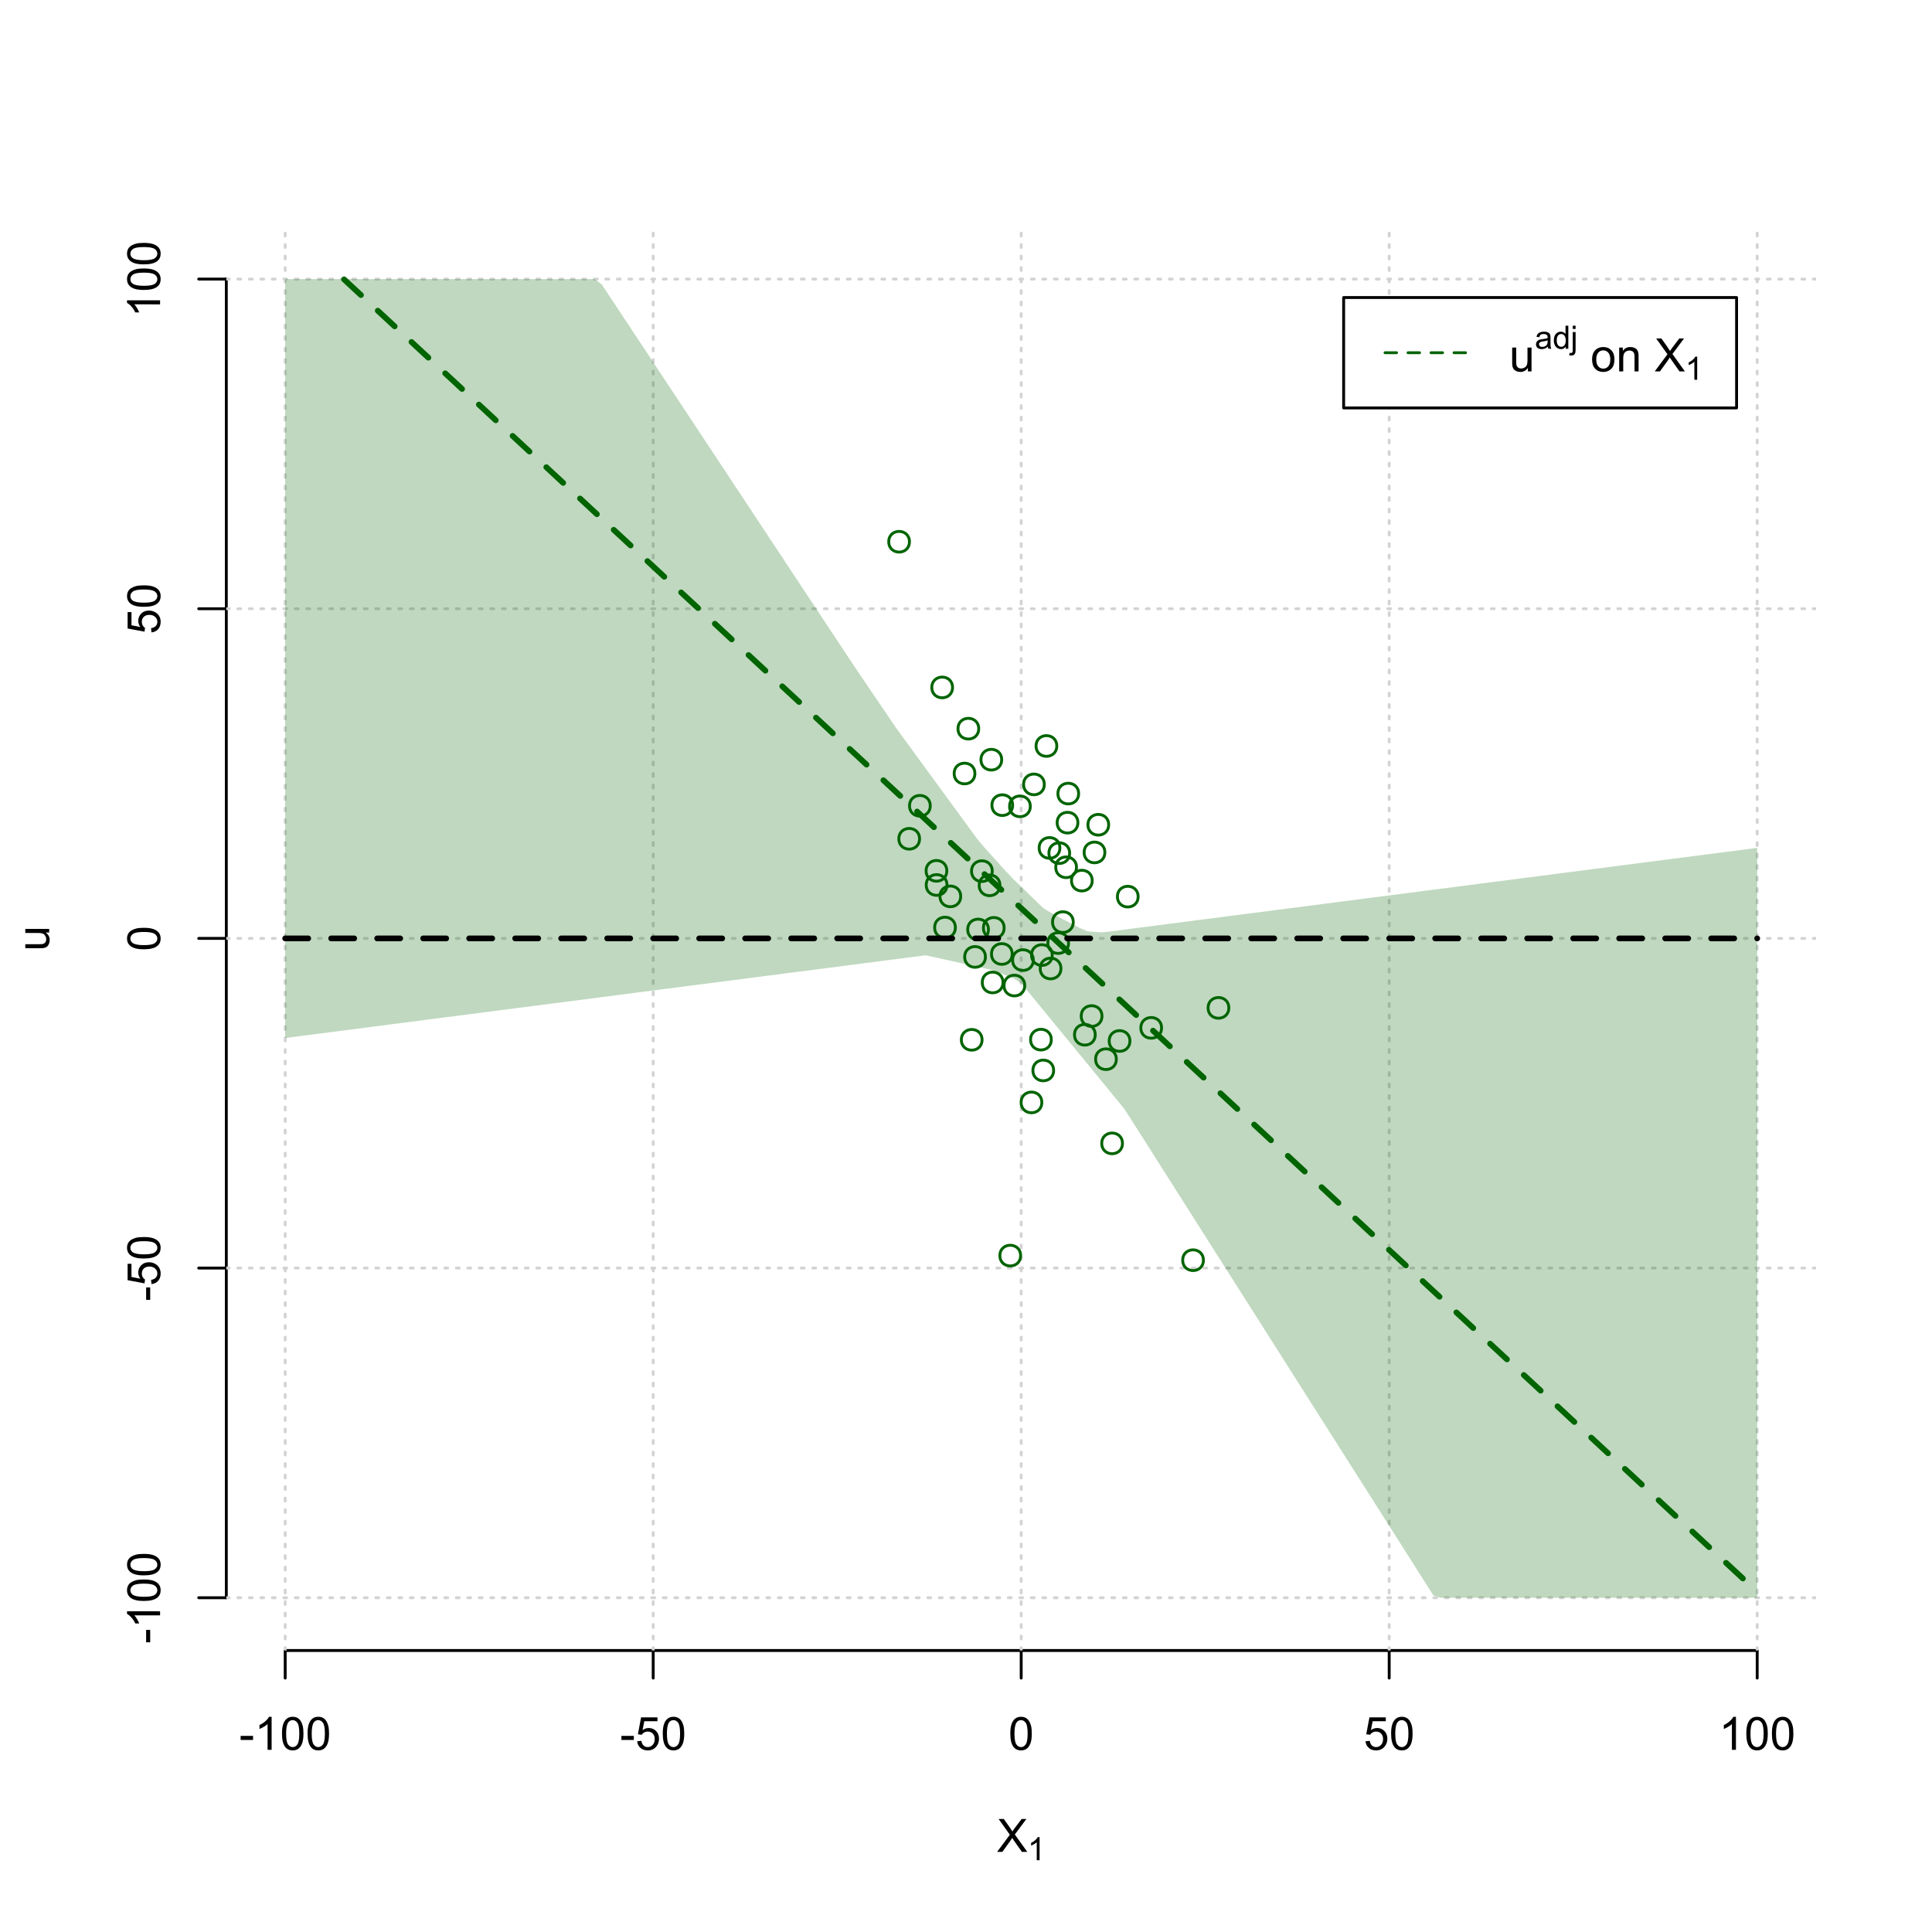 <?xml version="1.0" encoding="UTF-8"?>
<svg xmlns="http://www.w3.org/2000/svg" xmlns:xlink="http://www.w3.org/1999/xlink" width="504pt" height="504pt" viewBox="0 0 504 504" version="1.1">
<defs>
<g>
<symbol overflow="visible" id="glyph0-0">
<path style="stroke:none;" d="M 1.5 0 L 1.5 -7.5 L 7.5 -7.5 L 7.5 0 Z M 1.688 -0.188 L 7.312 -0.188 L 7.312 -7.312 L 1.688 -7.312 Z M 1.688 -0.188 "/>
</symbol>
<symbol overflow="visible" id="glyph0-1">
<path style="stroke:none;" d="M 0.055 0 L 3.375 -4.477 L 0.445 -8.59 L 1.797 -8.59 L 3.359 -6.387 C 3.68 -5.93 3.91 -5.578 4.047 -5.332 C 4.238 -5.645 4.465 -5.969 4.727 -6.312 L 6.457 -8.59 L 7.695 -8.59 L 4.676 -4.539 L 7.93 0 L 6.523 0 L 4.359 -3.062 C 4.238 -3.238 4.113 -3.43 3.984 -3.641 C 3.789 -3.324 3.652 -3.109 3.574 -2.992 L 1.418 0 Z M 0.055 0 "/>
</symbol>
<symbol overflow="visible" id="glyph0-2">
<path style="stroke:none;" d="M 0.383 -2.578 L 0.383 -3.641 L 3.621 -3.641 L 3.621 -2.578 Z M 0.383 -2.578 "/>
</symbol>
<symbol overflow="visible" id="glyph0-3">
<path style="stroke:none;" d="M 4.469 0 L 3.414 0 L 3.414 -6.719 C 3.16 -6.477 2.828 -6.234 2.414 -5.996 C 2 -5.75 1.629 -5.57 1.305 -5.449 L 1.305 -6.469 C 1.895 -6.742 2.41 -7.078 2.852 -7.477 C 3.293 -7.871 3.605 -8.254 3.789 -8.625 L 4.469 -8.625 Z M 4.469 0 "/>
</symbol>
<symbol overflow="visible" id="glyph0-4">
<path style="stroke:none;" d="M 0.5 -4.234 C 0.496 -5.246 0.602 -6.062 0.812 -6.688 C 1.02 -7.305 1.328 -7.785 1.742 -8.121 C 2.148 -8.457 2.668 -8.625 3.297 -8.625 C 3.758 -8.625 4.164 -8.531 4.512 -8.348 C 4.855 -8.16 5.141 -7.891 5.371 -7.543 C 5.594 -7.191 5.773 -6.766 5.906 -6.266 C 6.035 -5.762 6.098 -5.086 6.102 -4.234 C 6.098 -3.227 5.996 -2.414 5.789 -1.797 C 5.578 -1.176 5.266 -0.695 4.859 -0.359 C 4.445 -0.02 3.926 0.145 3.297 0.148 C 2.465 0.145 1.816 -0.148 1.348 -0.742 C 0.781 -1.457 0.496 -2.621 0.5 -4.234 Z M 1.582 -4.234 C 1.582 -2.824 1.746 -1.887 2.074 -1.418 C 2.402 -0.949 2.809 -0.715 3.297 -0.719 C 3.777 -0.715 4.184 -0.949 4.52 -1.422 C 4.848 -1.887 5.016 -2.824 5.016 -4.234 C 5.016 -5.648 4.848 -6.59 4.52 -7.055 C 4.184 -7.516 3.773 -7.746 3.289 -7.75 C 2.801 -7.746 2.414 -7.543 2.125 -7.137 C 1.762 -6.613 1.582 -5.645 1.582 -4.234 Z M 1.582 -4.234 "/>
</symbol>
<symbol overflow="visible" id="glyph0-5">
<path style="stroke:none;" d="M 0.5 -2.25 L 1.605 -2.344 C 1.684 -1.805 1.871 -1.398 2.176 -1.125 C 2.473 -0.852 2.836 -0.715 3.258 -0.719 C 3.766 -0.715 4.195 -0.906 4.547 -1.293 C 4.898 -1.672 5.074 -2.18 5.074 -2.82 C 5.074 -3.414 4.902 -3.891 4.566 -4.242 C 4.227 -4.59 3.785 -4.762 3.242 -4.766 C 2.898 -4.762 2.594 -4.684 2.32 -4.531 C 2.047 -4.375 1.832 -4.176 1.676 -3.93 L 0.688 -4.062 L 1.516 -8.473 L 5.789 -8.473 L 5.789 -7.465 L 2.359 -7.465 L 1.898 -5.156 C 2.414 -5.516 2.953 -5.695 3.523 -5.695 C 4.27 -5.695 4.902 -5.434 5.422 -4.914 C 5.934 -4.395 6.191 -3.727 6.195 -2.914 C 6.191 -2.133 5.965 -1.461 5.516 -0.898 C 4.961 -0.199 4.211 0.145 3.258 0.148 C 2.477 0.145 1.836 -0.07 1.344 -0.508 C 0.844 -0.941 0.562 -1.523 0.5 -2.25 Z M 0.5 -2.25 "/>
</symbol>
<symbol overflow="visible" id="glyph0-6">
<path style="stroke:none;" d="M 4.867 0 L 4.867 -0.914 C 4.379 -0.211 3.723 0.141 2.895 0.141 C 2.527 0.141 2.184 0.07 1.867 -0.07 C 1.547 -0.211 1.309 -0.387 1.156 -0.602 C 1 -0.812 0.895 -1.074 0.832 -1.383 C 0.785 -1.59 0.762 -1.918 0.766 -2.367 L 0.766 -6.223 L 1.82 -6.223 L 1.82 -2.773 C 1.816 -2.219 1.84 -1.848 1.887 -1.656 C 1.949 -1.379 2.09 -1.16 2.309 -1.004 C 2.523 -0.84 2.789 -0.762 3.105 -0.766 C 3.418 -0.762 3.715 -0.844 3.996 -1.008 C 4.273 -1.172 4.469 -1.391 4.586 -1.672 C 4.699 -1.949 4.758 -2.355 4.758 -2.891 L 4.758 -6.223 L 5.812 -6.223 L 5.812 0 Z M 4.867 0 "/>
</symbol>
<symbol overflow="visible" id="glyph0-7">
<path style="stroke:none;" d=""/>
</symbol>
<symbol overflow="visible" id="glyph0-8">
<path style="stroke:none;" d="M 0.398 -3.109 C 0.398 -4.262 0.719 -5.117 1.359 -5.672 C 1.895 -6.133 2.547 -6.363 3.316 -6.363 C 4.172 -6.363 4.871 -6.082 5.414 -5.52 C 5.953 -4.957 6.223 -4.184 6.227 -3.199 C 6.223 -2.398 6.102 -1.766 5.867 -1.309 C 5.625 -0.848 5.277 -0.492 4.82 -0.238 C 4.359 0.016 3.859 0.141 3.316 0.141 C 2.441 0.141 1.734 -0.137 1.203 -0.695 C 0.664 -1.254 0.398 -2.059 0.398 -3.109 Z M 1.484 -3.109 C 1.48 -2.309 1.656 -1.711 2.004 -1.32 C 2.348 -0.922 2.785 -0.727 3.316 -0.727 C 3.84 -0.727 4.273 -0.926 4.621 -1.324 C 4.969 -1.723 5.145 -2.328 5.145 -3.148 C 5.145 -3.914 4.969 -4.496 4.617 -4.895 C 4.266 -5.289 3.832 -5.488 3.316 -5.492 C 2.785 -5.488 2.348 -5.293 2.004 -4.898 C 1.656 -4.5 1.48 -3.902 1.484 -3.109 Z M 1.484 -3.109 "/>
</symbol>
<symbol overflow="visible" id="glyph0-9">
<path style="stroke:none;" d="M 0.789 0 L 0.789 -6.223 L 1.742 -6.223 L 1.742 -5.336 C 2.195 -6.02 2.855 -6.363 3.719 -6.363 C 4.09 -6.363 4.434 -6.293 4.754 -6.16 C 5.066 -6.023 5.305 -5.848 5.461 -5.633 C 5.617 -5.41 5.727 -5.152 5.789 -4.852 C 5.828 -4.656 5.848 -4.312 5.848 -3.828 L 5.848 0 L 4.793 0 L 4.793 -3.785 C 4.793 -4.215 4.75 -4.535 4.668 -4.75 C 4.586 -4.961 4.441 -5.129 4.234 -5.258 C 4.023 -5.383 3.777 -5.449 3.5 -5.449 C 3.047 -5.449 2.66 -5.305 2.332 -5.02 C 2.004 -4.734 1.84 -4.195 1.844 -3.398 L 1.844 0 Z M 0.789 0 "/>
</symbol>
<symbol overflow="visible" id="glyph1-0">
<path style="stroke:none;" d="M 1.051 0 L 1.051 -5.25 L 5.25 -5.25 L 5.25 0 Z M 1.18 -0.133 L 5.117 -0.133 L 5.117 -5.117 L 1.18 -5.117 Z M 1.18 -0.133 "/>
</symbol>
<symbol overflow="visible" id="glyph1-1">
<path style="stroke:none;" d="M 3.129 0 L 2.391 0 L 2.391 -4.703 C 2.211 -4.531 1.977 -4.363 1.691 -4.195 C 1.398 -4.023 1.141 -3.895 0.914 -3.812 L 0.914 -4.527 C 1.328 -4.719 1.688 -4.953 1.996 -5.234 C 2.305 -5.508 2.523 -5.777 2.652 -6.039 L 3.129 -6.039 Z M 3.129 0 "/>
</symbol>
<symbol overflow="visible" id="glyph1-2">
<path style="stroke:none;" d="M 3.395 -0.539 C 3.117 -0.305 2.855 -0.137 2.605 -0.043 C 2.352 0.051 2.082 0.094 1.793 0.098 C 1.312 0.094 0.941 -0.02 0.688 -0.25 C 0.43 -0.48 0.305 -0.781 0.305 -1.148 C 0.305 -1.359 0.352 -1.551 0.449 -1.73 C 0.543 -1.902 0.668 -2.047 0.828 -2.156 C 0.984 -2.262 1.164 -2.34 1.363 -2.398 C 1.504 -2.434 1.723 -2.473 2.02 -2.512 C 2.609 -2.578 3.047 -2.664 3.336 -2.766 C 3.336 -2.867 3.34 -2.93 3.34 -2.957 C 3.34 -3.258 3.27 -3.469 3.129 -3.594 C 2.941 -3.758 2.66 -3.844 2.289 -3.844 C 1.941 -3.844 1.684 -3.781 1.52 -3.66 C 1.348 -3.535 1.227 -3.32 1.152 -3.016 L 0.43 -3.113 C 0.492 -3.418 0.602 -3.668 0.754 -3.863 C 0.902 -4.051 1.121 -4.199 1.406 -4.301 C 1.688 -4.402 2.016 -4.453 2.395 -4.453 C 2.766 -4.453 3.066 -4.406 3.301 -4.32 C 3.527 -4.23 3.699 -4.121 3.812 -3.992 C 3.918 -3.855 3.996 -3.691 4.043 -3.492 C 4.066 -3.363 4.078 -3.133 4.082 -2.809 L 4.082 -1.824 C 4.078 -1.137 4.094 -0.703 4.129 -0.523 C 4.156 -0.336 4.219 -0.164 4.316 0 L 3.543 0 C 3.465 -0.152 3.414 -0.332 3.395 -0.539 Z M 3.336 -2.188 C 3.062 -2.074 2.66 -1.98 2.129 -1.906 C 1.82 -1.859 1.605 -1.812 1.484 -1.758 C 1.355 -1.703 1.258 -1.621 1.191 -1.52 C 1.121 -1.41 1.09 -1.293 1.09 -1.168 C 1.09 -0.969 1.164 -0.805 1.312 -0.676 C 1.461 -0.543 1.68 -0.48 1.969 -0.48 C 2.25 -0.48 2.5 -0.539 2.727 -0.664 C 2.945 -0.785 3.109 -0.957 3.215 -1.176 C 3.293 -1.34 3.332 -1.586 3.336 -1.914 Z M 3.336 -2.188 "/>
</symbol>
<symbol overflow="visible" id="glyph1-3">
<path style="stroke:none;" d="M 3.379 0 L 3.379 -0.551 C 3.102 -0.121 2.695 0.094 2.16 0.098 C 1.812 0.094 1.492 0 1.203 -0.188 C 0.906 -0.379 0.68 -0.645 0.523 -0.988 C 0.359 -1.328 0.281 -1.723 0.285 -2.172 C 0.281 -2.605 0.355 -3 0.504 -3.355 C 0.648 -3.707 0.863 -3.977 1.156 -4.168 C 1.441 -4.355 1.766 -4.453 2.129 -4.453 C 2.387 -4.453 2.621 -4.395 2.828 -4.285 C 3.031 -4.172 3.199 -4.031 3.332 -3.855 L 3.332 -6.012 L 4.066 -6.012 L 4.066 0 Z M 1.047 -2.172 C 1.043 -1.613 1.16 -1.195 1.398 -0.922 C 1.629 -0.641 1.906 -0.504 2.23 -0.508 C 2.551 -0.504 2.824 -0.637 3.051 -0.902 C 3.273 -1.168 3.387 -1.57 3.391 -2.113 C 3.387 -2.707 3.273 -3.145 3.047 -3.426 C 2.816 -3.703 2.531 -3.844 2.199 -3.844 C 1.867 -3.844 1.594 -3.707 1.375 -3.441 C 1.152 -3.168 1.043 -2.746 1.047 -2.172 Z M 1.047 -2.172 "/>
</symbol>
<symbol overflow="visible" id="glyph1-4">
<path style="stroke:none;" d="M 0.551 -5.156 L 0.551 -6.012 L 1.289 -6.012 L 1.289 -5.156 Z M -0.387 1.691 L -0.246 1.062 C -0.098 1.098 0.016 1.117 0.102 1.121 C 0.25 1.117 0.363 1.066 0.438 0.969 C 0.512 0.867 0.551 0.621 0.551 0.223 L 0.551 -4.355 L 1.289 -4.355 L 1.289 0.238 C 1.289 0.773 1.219 1.148 1.078 1.359 C 0.898 1.633 0.602 1.77 0.191 1.77 C -0.008 1.77 -0.199 1.742 -0.387 1.691 Z M -0.387 1.691 "/>
</symbol>
<symbol overflow="visible" id="glyph2-0">
<path style="stroke:none;" d="M 0 -1.5 L -7.5 -1.5 L -7.5 -7.5 L 0 -7.5 Z M -0.188 -1.688 L -0.188 -7.312 L -7.312 -7.312 L -7.312 -1.688 Z M -0.188 -1.688 "/>
</symbol>
<symbol overflow="visible" id="glyph2-1">
<path style="stroke:none;" d="M 0 -4.867 L -0.914 -4.867 C -0.211 -4.379 0.141 -3.723 0.141 -2.895 C 0.141 -2.527 0.07 -2.184 -0.07 -1.867 C -0.211 -1.547 -0.387 -1.309 -0.598 -1.156 C -0.809 -1 -1.07 -0.895 -1.383 -0.832 C -1.59 -0.789 -1.918 -0.766 -2.367 -0.77 L -6.223 -0.77 L -6.223 -1.824 L -2.773 -1.824 C -2.219 -1.82 -1.848 -1.844 -1.656 -1.887 C -1.379 -1.949 -1.16 -2.09 -1.004 -2.309 C -0.84 -2.523 -0.762 -2.789 -0.766 -3.105 C -0.762 -3.418 -0.844 -3.715 -1.008 -3.996 C -1.172 -4.273 -1.391 -4.469 -1.672 -4.586 C -1.945 -4.699 -2.352 -4.758 -2.887 -4.758 L -6.223 -4.758 L -6.223 -5.812 L 0 -5.812 Z M 0 -4.867 "/>
</symbol>
<symbol overflow="visible" id="glyph2-2">
<path style="stroke:none;" d="M -2.578 -0.383 L -3.641 -0.383 L -3.641 -3.621 L -2.578 -3.621 Z M -2.578 -0.383 "/>
</symbol>
<symbol overflow="visible" id="glyph2-3">
<path style="stroke:none;" d="M 0 -4.469 L 0 -3.414 L -6.719 -3.418 C -6.477 -3.16 -6.234 -2.828 -5.996 -2.418 C -5.75 -2.004 -5.57 -1.633 -5.449 -1.309 L -6.469 -1.309 C -6.742 -1.895 -7.078 -2.41 -7.477 -2.852 C -7.871 -3.293 -8.254 -3.605 -8.625 -3.793 L -8.625 -4.473 Z M 0 -4.469 "/>
</symbol>
<symbol overflow="visible" id="glyph2-4">
<path style="stroke:none;" d="M -4.234 -0.5 C -5.246 -0.496 -6.062 -0.602 -6.688 -0.812 C -7.305 -1.02 -7.785 -1.328 -8.121 -1.742 C -8.457 -2.152 -8.625 -2.672 -8.625 -3.301 C -8.625 -3.758 -8.531 -4.164 -8.348 -4.512 C -8.16 -4.859 -7.891 -5.145 -7.543 -5.371 C -7.191 -5.594 -6.766 -5.773 -6.266 -5.906 C -5.762 -6.035 -5.086 -6.098 -4.234 -6.102 C -3.223 -6.098 -2.41 -5.996 -1.793 -5.789 C -1.176 -5.578 -0.695 -5.266 -0.359 -4.859 C -0.02 -4.445 0.145 -3.926 0.148 -3.297 C 0.145 -2.465 -0.148 -1.816 -0.742 -1.348 C -1.457 -0.781 -2.621 -0.496 -4.234 -0.5 Z M -4.234 -1.582 C -2.824 -1.582 -1.887 -1.746 -1.418 -2.074 C -0.949 -2.402 -0.715 -2.809 -0.719 -3.297 C -0.715 -3.777 -0.949 -4.184 -1.422 -4.52 C -1.887 -4.848 -2.824 -5.016 -4.234 -5.016 C -5.648 -5.016 -6.59 -4.848 -7.055 -4.52 C -7.516 -4.188 -7.746 -3.777 -7.75 -3.289 C -7.746 -2.801 -7.543 -2.414 -7.137 -2.129 C -6.613 -1.762 -5.645 -1.582 -4.234 -1.582 Z M -4.234 -1.582 "/>
</symbol>
<symbol overflow="visible" id="glyph2-5">
<path style="stroke:none;" d="M -2.25 -0.5 L -2.344 -1.605 C -1.805 -1.684 -1.398 -1.871 -1.125 -2.176 C -0.852 -2.473 -0.715 -2.836 -0.719 -3.258 C -0.715 -3.766 -0.906 -4.195 -1.293 -4.547 C -1.672 -4.898 -2.18 -5.074 -2.816 -5.074 C -3.414 -5.074 -3.891 -4.902 -4.242 -4.566 C -4.59 -4.227 -4.762 -3.785 -4.766 -3.242 C -4.762 -2.898 -4.684 -2.594 -4.531 -2.32 C -4.375 -2.047 -4.176 -1.832 -3.93 -1.676 L -4.062 -0.688 L -8.473 -1.52 L -8.473 -5.789 L -7.465 -5.789 L -7.465 -2.363 L -5.156 -1.898 C -5.516 -2.414 -5.695 -2.953 -5.695 -3.523 C -5.695 -4.27 -5.434 -4.902 -4.914 -5.422 C -4.395 -5.934 -3.727 -6.191 -2.91 -6.195 C -2.133 -6.191 -1.461 -5.965 -0.895 -5.516 C -0.199 -4.961 0.145 -4.211 0.148 -3.258 C 0.145 -2.477 -0.07 -1.836 -0.508 -1.344 C -0.941 -0.848 -1.523 -0.566 -2.25 -0.5 Z M -2.25 -0.5 "/>
</symbol>
</g>
<clipPath id="clip1">
  <path d="M 74 59.039 L 75 59.039 L 75 430.559 L 74 430.559 Z M 74 59.039 "/>
</clipPath>
<clipPath id="clip2">
  <path d="M 170 59.039 L 171 59.039 L 171 430.559 L 170 430.559 Z M 170 59.039 "/>
</clipPath>
<clipPath id="clip3">
  <path d="M 266 59.039 L 267 59.039 L 267 430.559 L 266 430.559 Z M 266 59.039 "/>
</clipPath>
<clipPath id="clip4">
  <path d="M 362 59.039 L 363 59.039 L 363 430.559 L 362 430.559 Z M 362 59.039 "/>
</clipPath>
<clipPath id="clip5">
  <path d="M 458 59.039 L 459 59.039 L 459 430.559 L 458 430.559 Z M 458 59.039 "/>
</clipPath>
<clipPath id="clip6">
  <path d="M 59.039 416 L 473.758 416 L 473.758 418 L 59.039 418 Z M 59.039 416 "/>
</clipPath>
<clipPath id="clip7">
  <path d="M 59.039 330 L 473.758 330 L 473.758 332 L 59.039 332 Z M 59.039 330 "/>
</clipPath>
<clipPath id="clip8">
  <path d="M 59.039 244 L 473.758 244 L 473.758 246 L 59.039 246 Z M 59.039 244 "/>
</clipPath>
<clipPath id="clip9">
  <path d="M 59.039 158 L 473.758 158 L 473.758 160 L 59.039 160 Z M 59.039 158 "/>
</clipPath>
<clipPath id="clip10">
  <path d="M 59.039 72 L 473.758 72 L 473.758 74 L 59.039 74 Z M 59.039 72 "/>
</clipPath>
</defs>
<g id="surface3756">
<rect x="0" y="0" width="504" height="504" style="fill:rgb(100%,100%,100%);fill-opacity:1;stroke:none;"/>
<g style="fill:rgb(0%,0%,0%);fill-opacity:1;">
  <use xlink:href="#glyph0-1" x="260.062" y="483.102"/>
</g>
<g style="fill:rgb(0%,0%,0%);fill-opacity:1;">
  <use xlink:href="#glyph1-1" x="268.066" y="485.281"/>
</g>
<g style="fill:rgb(0%,0%,0%);fill-opacity:1;">
  <use xlink:href="#glyph2-1" x="12.82" y="248.137"/>
</g>
<path style="fill:none;stroke-width:0.75;stroke-linecap:round;stroke-linejoin:round;stroke:rgb(0%,0%,0%);stroke-opacity:1;stroke-miterlimit:10;" d="M 74.398 430.559 L 458.398 430.559 "/>
<path style="fill:none;stroke-width:0.75;stroke-linecap:round;stroke-linejoin:round;stroke:rgb(0%,0%,0%);stroke-opacity:1;stroke-miterlimit:10;" d="M 74.398 430.559 L 74.398 437.762 "/>
<path style="fill:none;stroke-width:0.75;stroke-linecap:round;stroke-linejoin:round;stroke:rgb(0%,0%,0%);stroke-opacity:1;stroke-miterlimit:10;" d="M 170.398 430.559 L 170.398 437.762 "/>
<path style="fill:none;stroke-width:0.75;stroke-linecap:round;stroke-linejoin:round;stroke:rgb(0%,0%,0%);stroke-opacity:1;stroke-miterlimit:10;" d="M 266.398 430.559 L 266.398 437.762 "/>
<path style="fill:none;stroke-width:0.75;stroke-linecap:round;stroke-linejoin:round;stroke:rgb(0%,0%,0%);stroke-opacity:1;stroke-miterlimit:10;" d="M 362.398 430.559 L 362.398 437.762 "/>
<path style="fill:none;stroke-width:0.75;stroke-linecap:round;stroke-linejoin:round;stroke:rgb(0%,0%,0%);stroke-opacity:1;stroke-miterlimit:10;" d="M 458.398 430.559 L 458.398 437.762 "/>
<g style="fill:rgb(0%,0%,0%);fill-opacity:1;">
  <use xlink:href="#glyph0-2" x="62.391" y="456.48"/>
  <use xlink:href="#glyph0-3" x="66.387" y="456.48"/>
  <use xlink:href="#glyph0-4" x="73.061" y="456.48"/>
  <use xlink:href="#glyph0-4" x="79.734" y="456.48"/>
</g>
<g style="fill:rgb(0%,0%,0%);fill-opacity:1;">
  <use xlink:href="#glyph0-2" x="161.727" y="456.48"/>
  <use xlink:href="#glyph0-5" x="165.723" y="456.48"/>
  <use xlink:href="#glyph0-4" x="172.396" y="456.48"/>
</g>
<g style="fill:rgb(0%,0%,0%);fill-opacity:1;">
  <use xlink:href="#glyph0-4" x="263.062" y="456.48"/>
</g>
<g style="fill:rgb(0%,0%,0%);fill-opacity:1;">
  <use xlink:href="#glyph0-5" x="355.727" y="456.48"/>
  <use xlink:href="#glyph0-4" x="362.4" y="456.48"/>
</g>
<g style="fill:rgb(0%,0%,0%);fill-opacity:1;">
  <use xlink:href="#glyph0-3" x="448.387" y="456.48"/>
  <use xlink:href="#glyph0-4" x="455.061" y="456.48"/>
  <use xlink:href="#glyph0-4" x="461.734" y="456.48"/>
</g>
<path style="fill:none;stroke-width:0.75;stroke-linecap:round;stroke-linejoin:round;stroke:rgb(0%,0%,0%);stroke-opacity:1;stroke-miterlimit:10;" d="M 59.039 416.801 L 59.039 72.801 "/>
<path style="fill:none;stroke-width:0.75;stroke-linecap:round;stroke-linejoin:round;stroke:rgb(0%,0%,0%);stroke-opacity:1;stroke-miterlimit:10;" d="M 59.039 416.801 L 51.84 416.801 "/>
<path style="fill:none;stroke-width:0.75;stroke-linecap:round;stroke-linejoin:round;stroke:rgb(0%,0%,0%);stroke-opacity:1;stroke-miterlimit:10;" d="M 59.039 330.801 L 51.84 330.801 "/>
<path style="fill:none;stroke-width:0.75;stroke-linecap:round;stroke-linejoin:round;stroke:rgb(0%,0%,0%);stroke-opacity:1;stroke-miterlimit:10;" d="M 59.039 244.801 L 51.84 244.801 "/>
<path style="fill:none;stroke-width:0.75;stroke-linecap:round;stroke-linejoin:round;stroke:rgb(0%,0%,0%);stroke-opacity:1;stroke-miterlimit:10;" d="M 59.039 158.801 L 51.84 158.801 "/>
<path style="fill:none;stroke-width:0.75;stroke-linecap:round;stroke-linejoin:round;stroke:rgb(0%,0%,0%);stroke-opacity:1;stroke-miterlimit:10;" d="M 59.039 72.801 L 51.84 72.801 "/>
<g style="fill:rgb(0%,0%,0%);fill-opacity:1;">
  <use xlink:href="#glyph2-2" x="41.762" y="428.809"/>
  <use xlink:href="#glyph2-3" x="41.762" y="424.812"/>
  <use xlink:href="#glyph2-4" x="41.762" y="418.139"/>
  <use xlink:href="#glyph2-4" x="41.762" y="411.465"/>
</g>
<g style="fill:rgb(0%,0%,0%);fill-opacity:1;">
  <use xlink:href="#glyph2-2" x="41.762" y="339.473"/>
  <use xlink:href="#glyph2-5" x="41.762" y="335.477"/>
  <use xlink:href="#glyph2-4" x="41.762" y="328.803"/>
</g>
<g style="fill:rgb(0%,0%,0%);fill-opacity:1;">
  <use xlink:href="#glyph2-4" x="41.762" y="248.137"/>
</g>
<g style="fill:rgb(0%,0%,0%);fill-opacity:1;">
  <use xlink:href="#glyph2-5" x="41.762" y="165.473"/>
  <use xlink:href="#glyph2-4" x="41.762" y="158.799"/>
</g>
<g style="fill:rgb(0%,0%,0%);fill-opacity:1;">
  <use xlink:href="#glyph2-3" x="41.762" y="82.812"/>
  <use xlink:href="#glyph2-4" x="41.762" y="76.139"/>
  <use xlink:href="#glyph2-4" x="41.762" y="69.465"/>
</g>
<g clip-path="url(#clip1)" clip-rule="nonzero">
<path style="fill:none;stroke-width:0.75;stroke-linecap:round;stroke-linejoin:round;stroke:rgb(82.745%,82.745%,82.745%);stroke-opacity:1;stroke-dasharray:0.75,2.25;stroke-miterlimit:10;" d="M 74.398 430.559 L 74.398 59.039 "/>
</g>
<g clip-path="url(#clip2)" clip-rule="nonzero">
<path style="fill:none;stroke-width:0.75;stroke-linecap:round;stroke-linejoin:round;stroke:rgb(82.745%,82.745%,82.745%);stroke-opacity:1;stroke-dasharray:0.75,2.25;stroke-miterlimit:10;" d="M 170.398 430.559 L 170.398 59.039 "/>
</g>
<g clip-path="url(#clip3)" clip-rule="nonzero">
<path style="fill:none;stroke-width:0.75;stroke-linecap:round;stroke-linejoin:round;stroke:rgb(82.745%,82.745%,82.745%);stroke-opacity:1;stroke-dasharray:0.75,2.25;stroke-miterlimit:10;" d="M 266.398 430.559 L 266.398 59.039 "/>
</g>
<g clip-path="url(#clip4)" clip-rule="nonzero">
<path style="fill:none;stroke-width:0.75;stroke-linecap:round;stroke-linejoin:round;stroke:rgb(82.745%,82.745%,82.745%);stroke-opacity:1;stroke-dasharray:0.75,2.25;stroke-miterlimit:10;" d="M 362.398 430.559 L 362.398 59.039 "/>
</g>
<g clip-path="url(#clip5)" clip-rule="nonzero">
<path style="fill:none;stroke-width:0.75;stroke-linecap:round;stroke-linejoin:round;stroke:rgb(82.745%,82.745%,82.745%);stroke-opacity:1;stroke-dasharray:0.75,2.25;stroke-miterlimit:10;" d="M 458.398 430.559 L 458.398 59.039 "/>
</g>
<g clip-path="url(#clip6)" clip-rule="nonzero">
<path style="fill:none;stroke-width:0.75;stroke-linecap:round;stroke-linejoin:round;stroke:rgb(82.745%,82.745%,82.745%);stroke-opacity:1;stroke-dasharray:0.75,2.25;stroke-miterlimit:10;" d="M 59.039 416.801 L 473.762 416.801 "/>
</g>
<g clip-path="url(#clip7)" clip-rule="nonzero">
<path style="fill:none;stroke-width:0.75;stroke-linecap:round;stroke-linejoin:round;stroke:rgb(82.745%,82.745%,82.745%);stroke-opacity:1;stroke-dasharray:0.75,2.25;stroke-miterlimit:10;" d="M 59.039 330.801 L 473.762 330.801 "/>
</g>
<g clip-path="url(#clip8)" clip-rule="nonzero">
<path style="fill:none;stroke-width:0.75;stroke-linecap:round;stroke-linejoin:round;stroke:rgb(82.745%,82.745%,82.745%);stroke-opacity:1;stroke-dasharray:0.75,2.25;stroke-miterlimit:10;" d="M 59.039 244.801 L 473.762 244.801 "/>
</g>
<g clip-path="url(#clip9)" clip-rule="nonzero">
<path style="fill:none;stroke-width:0.75;stroke-linecap:round;stroke-linejoin:round;stroke:rgb(82.745%,82.745%,82.745%);stroke-opacity:1;stroke-dasharray:0.75,2.25;stroke-miterlimit:10;" d="M 59.039 158.801 L 473.762 158.801 "/>
</g>
<g clip-path="url(#clip10)" clip-rule="nonzero">
<path style="fill:none;stroke-width:0.75;stroke-linecap:round;stroke-linejoin:round;stroke:rgb(82.745%,82.745%,82.745%);stroke-opacity:1;stroke-dasharray:0.75,2.25;stroke-miterlimit:10;" d="M 59.039 72.801 L 473.762 72.801 "/>
</g>
<path style=" stroke:none;fill-rule:nonzero;fill:rgb(0%,39.216%,0%);fill-opacity:0.251;" d="M 74.398 72.801 L 155.039 72.801 L 156.961 74.176 L 158.879 77.078 L 160.801 79.984 L 162.719 82.887 L 164.641 85.789 L 166.559 88.691 L 168.48 91.594 L 170.398 94.5 L 172.32 97.402 L 174.238 100.305 L 176.16 103.207 L 178.078 106.109 L 180 109.012 L 181.922 111.918 L 183.84 114.82 L 185.762 117.723 L 187.68 120.625 L 189.602 123.527 L 191.52 126.434 L 193.441 129.336 L 195.359 132.238 L 197.281 135.141 L 199.199 138.043 L 201.121 140.949 L 203.039 143.852 L 204.961 146.754 L 206.879 149.656 L 208.801 152.559 L 210.719 155.461 L 212.641 158.367 L 214.559 161.27 L 216.48 164.172 L 218.398 167.074 L 220.32 169.977 L 222.238 172.883 L 224.16 175.742 L 226.078 178.574 L 229.922 184.23 L 231.84 187.059 L 233.762 189.887 L 235.68 192.52 L 237.602 195.148 L 239.52 197.777 L 241.441 200.406 L 243.359 203.035 L 245.281 205.664 L 247.199 208.293 L 249.121 210.918 L 251.039 213.547 L 252.961 216.176 L 254.879 218.805 L 256.801 221.078 L 258.719 223.207 L 260.641 225.336 L 262.559 227.465 L 264.48 229.469 L 266.398 231.324 L 268.32 233.184 L 270.238 235.043 L 272.16 236.902 L 274.078 238.062 L 276 239.117 L 277.922 240.117 L 279.84 241.113 L 281.762 242.113 L 283.68 242.949 L 285.602 243.094 L 287.52 243.242 L 289.441 243.012 L 291.359 242.766 L 293.281 242.516 L 295.199 242.27 L 297.121 242.02 L 299.039 241.773 L 300.961 241.523 L 302.879 241.277 L 304.801 241.027 L 306.719 240.781 L 308.641 240.531 L 310.559 240.285 L 312.48 240.035 L 314.398 239.789 L 316.32 239.539 L 318.238 239.293 L 320.16 239.043 L 322.078 238.797 L 324 238.547 L 325.922 238.301 L 327.84 238.051 L 329.762 237.805 L 331.68 237.555 L 333.602 237.309 L 335.52 237.059 L 337.441 236.812 L 339.359 236.566 L 341.281 236.316 L 343.199 236.07 L 345.121 235.82 L 347.039 235.574 L 348.961 235.324 L 350.879 235.078 L 352.801 234.828 L 354.719 234.582 L 356.641 234.332 L 358.559 234.086 L 360.48 233.836 L 362.398 233.59 L 364.32 233.34 L 366.238 233.094 L 368.16 232.844 L 370.078 232.598 L 372 232.348 L 373.922 232.102 L 375.84 231.852 L 377.762 231.605 L 379.68 231.355 L 381.602 231.109 L 383.52 230.859 L 385.441 230.613 L 387.359 230.363 L 389.281 230.117 L 391.199 229.871 L 393.121 229.621 L 395.039 229.375 L 396.961 229.125 L 398.879 228.879 L 400.801 228.629 L 402.719 228.383 L 404.641 228.133 L 406.559 227.887 L 408.48 227.637 L 410.398 227.391 L 412.32 227.141 L 414.238 226.895 L 416.16 226.645 L 418.078 226.398 L 420 226.148 L 421.922 225.902 L 423.84 225.652 L 425.762 225.406 L 427.68 225.156 L 429.602 224.91 L 431.52 224.66 L 433.441 224.414 L 435.359 224.164 L 437.281 223.918 L 439.199 223.668 L 441.121 223.422 L 443.039 223.172 L 444.961 222.926 L 446.879 222.68 L 448.801 222.43 L 450.719 222.184 L 452.641 221.934 L 454.559 221.688 L 456.48 221.438 L 458.398 221.191 L 458.398 196.391 L 458.398 416.801 L 375.84 416.801 L 373.922 416.184 L 370.078 410.137 L 368.16 407.113 L 366.238 404.09 L 364.32 401.066 L 362.398 398.043 L 360.48 395.02 L 358.559 391.996 L 356.641 388.977 L 354.719 385.953 L 352.801 382.93 L 350.879 379.906 L 348.961 376.883 L 347.039 373.859 L 345.121 370.836 L 343.199 367.812 L 341.281 364.789 L 339.359 361.766 L 337.441 358.742 L 335.52 355.719 L 333.602 352.695 L 331.68 349.672 L 329.762 346.648 L 327.84 343.625 L 325.922 340.602 L 322.078 334.555 L 320.16 331.531 L 318.238 328.508 L 316.32 325.484 L 314.398 322.461 L 312.48 319.438 L 310.559 316.414 L 308.641 313.391 L 306.719 310.367 L 304.801 307.344 L 302.879 304.32 L 300.961 301.297 L 299.039 298.273 L 297.121 295.25 L 295.199 292.227 L 293.281 289.242 L 291.359 286.902 L 289.441 284.562 L 287.52 282.223 L 285.602 279.879 L 283.68 277.539 L 281.762 275.199 L 279.84 272.859 L 277.922 270.516 L 274.078 265.836 L 272.16 263.496 L 270.238 261.152 L 268.32 258.812 L 266.398 256.516 L 264.48 255.25 L 262.559 254.496 L 260.641 253.742 L 258.719 253.02 L 256.801 252.594 L 254.879 252.168 L 252.961 251.742 L 251.039 251.316 L 249.121 250.891 L 247.199 250.465 L 245.281 250.039 L 243.359 249.613 L 241.441 249.211 L 239.52 249.461 L 237.602 249.707 L 235.68 249.957 L 233.762 250.203 L 231.84 250.453 L 229.922 250.699 L 228 250.949 L 226.078 251.195 L 224.16 251.441 L 222.238 251.691 L 220.32 251.938 L 218.398 252.188 L 216.48 252.434 L 214.559 252.684 L 212.641 252.93 L 210.719 253.18 L 208.801 253.426 L 206.879 253.676 L 204.961 253.922 L 203.039 254.172 L 201.121 254.418 L 199.199 254.668 L 197.281 254.914 L 195.359 255.164 L 193.441 255.41 L 191.52 255.66 L 189.602 255.906 L 187.68 256.156 L 185.762 256.402 L 183.84 256.652 L 181.922 256.898 L 180 257.148 L 178.078 257.395 L 176.16 257.645 L 174.238 257.891 L 172.32 258.137 L 170.398 258.387 L 168.48 258.633 L 166.559 258.883 L 164.641 259.129 L 162.719 259.379 L 160.801 259.625 L 158.879 259.875 L 156.961 260.121 L 155.039 260.371 L 153.121 260.617 L 151.199 260.867 L 149.281 261.113 L 147.359 261.363 L 145.441 261.609 L 143.52 261.859 L 141.602 262.105 L 139.68 262.355 L 137.762 262.602 L 135.84 262.852 L 133.922 263.098 L 132 263.348 L 130.078 263.594 L 128.16 263.844 L 126.238 264.09 L 124.32 264.34 L 122.398 264.586 L 120.48 264.836 L 118.559 265.082 L 116.641 265.328 L 114.719 265.578 L 112.801 265.824 L 110.879 266.074 L 108.961 266.32 L 107.039 266.57 L 105.121 266.816 L 103.199 267.066 L 101.281 267.312 L 99.359 267.562 L 97.441 267.809 L 95.52 268.059 L 93.602 268.305 L 91.68 268.555 L 89.762 268.801 L 87.84 269.051 L 85.922 269.297 L 84 269.547 L 82.078 269.793 L 80.16 270.043 L 78.238 270.289 L 76.32 270.539 L 74.398 270.785 L 74.398 295.582 Z M 74.398 72.801 "/>
<path style="fill:none;stroke-width:0.75;stroke-linecap:round;stroke-linejoin:round;stroke:rgb(0%,39.216%,0%);stroke-opacity:1;stroke-miterlimit:10;" d="M 281.184 214.609 C 281.184 218.211 275.785 218.211 275.785 214.609 C 275.785 211.012 281.184 211.012 281.184 214.609 "/>
<path style="fill:none;stroke-width:0.75;stroke-linecap:round;stroke-linejoin:round;stroke:rgb(0%,39.216%,0%);stroke-opacity:1;stroke-miterlimit:10;" d="M 261.645 256.297 C 261.645 259.895 256.246 259.895 256.246 256.297 C 256.246 252.695 261.645 252.695 261.645 256.297 "/>
<path style="fill:none;stroke-width:0.75;stroke-linecap:round;stroke-linejoin:round;stroke:rgb(0%,39.216%,0%);stroke-opacity:1;stroke-miterlimit:10;" d="M 278.75 246.016 C 278.75 249.617 273.352 249.617 273.352 246.016 C 273.352 242.418 278.75 242.418 278.75 246.016 "/>
<path style="fill:none;stroke-width:0.75;stroke-linecap:round;stroke-linejoin:round;stroke:rgb(0%,39.216%,0%);stroke-opacity:1;stroke-miterlimit:10;" d="M 287.465 265.062 C 287.465 268.66 282.062 268.66 282.062 265.062 C 282.062 261.461 287.465 261.461 287.465 265.062 "/>
<path style="fill:none;stroke-width:0.75;stroke-linecap:round;stroke-linejoin:round;stroke:rgb(0%,39.216%,0%);stroke-opacity:1;stroke-miterlimit:10;" d="M 285.711 269.93 C 285.711 273.531 280.309 273.531 280.309 269.93 C 280.309 266.332 285.711 266.332 285.711 269.93 "/>
<path style="fill:none;stroke-width:0.75;stroke-linecap:round;stroke-linejoin:round;stroke:rgb(0%,39.216%,0%);stroke-opacity:1;stroke-miterlimit:10;" d="M 269.559 250.461 C 269.559 254.059 264.16 254.059 264.16 250.461 C 264.16 246.859 269.559 246.859 269.559 250.461 "/>
<path style="fill:none;stroke-width:0.75;stroke-linecap:round;stroke-linejoin:round;stroke:rgb(0%,39.216%,0%);stroke-opacity:1;stroke-miterlimit:10;" d="M 261.305 198.18 C 261.305 201.781 255.906 201.781 255.906 198.18 C 255.906 194.582 261.305 194.582 261.305 198.18 "/>
<path style="fill:none;stroke-width:0.75;stroke-linecap:round;stroke-linejoin:round;stroke:rgb(0%,39.216%,0%);stroke-opacity:1;stroke-miterlimit:10;" d="M 242.672 210.207 C 242.672 213.809 237.27 213.809 237.27 210.207 C 237.27 206.609 242.672 206.609 242.672 210.207 "/>
<path style="fill:none;stroke-width:0.75;stroke-linecap:round;stroke-linejoin:round;stroke:rgb(0%,39.216%,0%);stroke-opacity:1;stroke-miterlimit:10;" d="M 276.766 252.652 C 276.766 256.254 271.363 256.254 271.363 252.652 C 271.363 249.051 276.766 249.051 276.766 252.652 "/>
<path style="fill:none;stroke-width:0.75;stroke-linecap:round;stroke-linejoin:round;stroke:rgb(0%,39.216%,0%);stroke-opacity:1;stroke-miterlimit:10;" d="M 274.25 271.207 C 274.25 274.809 268.848 274.809 268.848 271.207 C 268.848 267.609 274.25 267.609 274.25 271.207 "/>
<path style="fill:none;stroke-width:0.75;stroke-linecap:round;stroke-linejoin:round;stroke:rgb(0%,39.216%,0%);stroke-opacity:1;stroke-miterlimit:10;" d="M 296.902 233.902 C 296.902 237.504 291.504 237.504 291.504 233.902 C 291.504 230.305 296.902 230.305 296.902 233.902 "/>
<path style="fill:none;stroke-width:0.75;stroke-linecap:round;stroke-linejoin:round;stroke:rgb(0%,39.216%,0%);stroke-opacity:1;stroke-miterlimit:10;" d="M 247.031 230.863 C 247.031 234.461 241.629 234.461 241.629 230.863 C 241.629 227.262 247.031 227.262 247.031 230.863 "/>
<path style="fill:none;stroke-width:0.75;stroke-linecap:round;stroke-linejoin:round;stroke:rgb(0%,39.216%,0%);stroke-opacity:1;stroke-miterlimit:10;" d="M 291.215 276.312 C 291.215 279.91 285.816 279.91 285.816 276.312 C 285.816 272.711 291.215 272.711 291.215 276.312 "/>
<path style="fill:none;stroke-width:0.75;stroke-linecap:round;stroke-linejoin:round;stroke:rgb(0%,39.216%,0%);stroke-opacity:1;stroke-miterlimit:10;" d="M 284.922 229.727 C 284.922 233.324 279.523 233.324 279.523 229.727 C 279.523 226.125 284.922 226.125 284.922 229.727 "/>
<path style="fill:none;stroke-width:0.75;stroke-linecap:round;stroke-linejoin:round;stroke:rgb(0%,39.216%,0%);stroke-opacity:1;stroke-miterlimit:10;" d="M 261.949 242.055 C 261.949 245.656 256.551 245.656 256.551 242.055 C 256.551 238.453 261.949 238.453 261.949 242.055 "/>
<path style="fill:none;stroke-width:0.75;stroke-linecap:round;stroke-linejoin:round;stroke:rgb(0%,39.216%,0%);stroke-opacity:1;stroke-miterlimit:10;" d="M 237.246 141.324 C 237.246 144.926 231.848 144.926 231.848 141.324 C 231.848 137.727 237.246 137.727 237.246 141.324 "/>
<path style="fill:none;stroke-width:0.75;stroke-linecap:round;stroke-linejoin:round;stroke:rgb(0%,39.216%,0%);stroke-opacity:1;stroke-miterlimit:10;" d="M 256.188 271.254 C 256.188 274.855 250.789 274.855 250.789 271.254 C 250.789 267.656 256.188 267.656 256.188 271.254 "/>
<path style="fill:none;stroke-width:0.75;stroke-linecap:round;stroke-linejoin:round;stroke:rgb(0%,39.216%,0%);stroke-opacity:1;stroke-miterlimit:10;" d="M 254.32 201.789 C 254.32 205.387 248.918 205.387 248.918 201.789 C 248.918 198.188 254.32 198.188 254.32 201.789 "/>
<path style="fill:none;stroke-width:0.75;stroke-linecap:round;stroke-linejoin:round;stroke:rgb(0%,39.216%,0%);stroke-opacity:1;stroke-miterlimit:10;" d="M 258.848 227.254 C 258.848 230.855 253.445 230.855 253.445 227.254 C 253.445 223.656 258.848 223.656 258.848 227.254 "/>
<path style="fill:none;stroke-width:0.75;stroke-linecap:round;stroke-linejoin:round;stroke:rgb(0%,39.216%,0%);stroke-opacity:1;stroke-miterlimit:10;" d="M 280.82 226.246 C 280.82 229.844 275.418 229.844 275.418 226.246 C 275.418 222.645 280.82 222.645 280.82 226.246 "/>
<path style="fill:none;stroke-width:0.75;stroke-linecap:round;stroke-linejoin:round;stroke:rgb(0%,39.216%,0%);stroke-opacity:1;stroke-miterlimit:10;" d="M 249.227 241.969 C 249.227 245.57 243.824 245.57 243.824 241.969 C 243.824 238.367 249.227 238.367 249.227 241.969 "/>
<path style="fill:none;stroke-width:0.75;stroke-linecap:round;stroke-linejoin:round;stroke:rgb(0%,39.216%,0%);stroke-opacity:1;stroke-miterlimit:10;" d="M 264.051 248.867 C 264.051 252.465 258.652 252.465 258.652 248.867 C 258.652 245.266 264.051 245.266 264.051 248.867 "/>
<path style="fill:none;stroke-width:0.75;stroke-linecap:round;stroke-linejoin:round;stroke:rgb(0%,39.216%,0%);stroke-opacity:1;stroke-miterlimit:10;" d="M 268.773 210.352 C 268.773 213.949 263.371 213.949 263.371 210.352 C 263.371 206.75 268.773 206.75 268.773 210.352 "/>
<path style="fill:none;stroke-width:0.75;stroke-linecap:round;stroke-linejoin:round;stroke:rgb(0%,39.216%,0%);stroke-opacity:1;stroke-miterlimit:10;" d="M 260.848 230.953 C 260.848 234.555 255.445 234.555 255.445 230.953 C 255.445 227.355 260.848 227.355 260.848 230.953 "/>
<path style="fill:none;stroke-width:0.75;stroke-linecap:round;stroke-linejoin:round;stroke:rgb(0%,39.216%,0%);stroke-opacity:1;stroke-miterlimit:10;" d="M 279.977 240.551 C 279.977 244.152 274.578 244.152 274.578 240.551 C 274.578 236.953 279.977 236.953 279.977 240.551 "/>
<path style="fill:none;stroke-width:0.75;stroke-linecap:round;stroke-linejoin:round;stroke:rgb(0%,39.216%,0%);stroke-opacity:1;stroke-miterlimit:10;" d="M 289.215 215.152 C 289.215 218.754 283.812 218.754 283.812 215.152 C 283.812 211.555 289.215 211.555 289.215 215.152 "/>
<path style="fill:none;stroke-width:0.75;stroke-linecap:round;stroke-linejoin:round;stroke:rgb(0%,39.216%,0%);stroke-opacity:1;stroke-miterlimit:10;" d="M 303.016 268.137 C 303.016 271.738 297.613 271.738 297.613 268.137 C 297.613 264.539 303.016 264.539 303.016 268.137 "/>
<path style="fill:none;stroke-width:0.75;stroke-linecap:round;stroke-linejoin:round;stroke:rgb(0%,39.216%,0%);stroke-opacity:1;stroke-miterlimit:10;" d="M 320.562 262.922 C 320.562 266.523 315.16 266.523 315.16 262.922 C 315.16 259.324 320.562 259.324 320.562 262.922 "/>
<path style="fill:none;stroke-width:0.75;stroke-linecap:round;stroke-linejoin:round;stroke:rgb(0%,39.216%,0%);stroke-opacity:1;stroke-miterlimit:10;" d="M 294.758 271.562 C 294.758 275.16 289.359 275.16 289.359 271.562 C 289.359 267.961 294.758 267.961 294.758 271.562 "/>
<path style="fill:none;stroke-width:0.75;stroke-linecap:round;stroke-linejoin:round;stroke:rgb(0%,39.216%,0%);stroke-opacity:1;stroke-miterlimit:10;" d="M 250.613 233.836 C 250.613 237.438 245.215 237.438 245.215 233.836 C 245.215 230.238 250.613 230.238 250.613 233.836 "/>
<path style="fill:none;stroke-width:0.75;stroke-linecap:round;stroke-linejoin:round;stroke:rgb(0%,39.216%,0%);stroke-opacity:1;stroke-miterlimit:10;" d="M 255.316 190.09 C 255.316 193.691 249.914 193.691 249.914 190.09 C 249.914 186.492 255.316 186.492 255.316 190.09 "/>
<path style="fill:none;stroke-width:0.75;stroke-linecap:round;stroke-linejoin:round;stroke:rgb(0%,39.216%,0%);stroke-opacity:1;stroke-miterlimit:10;" d="M 266.242 327.547 C 266.242 331.148 260.84 331.148 260.84 327.547 C 260.84 323.945 266.242 323.945 266.242 327.547 "/>
<path style="fill:none;stroke-width:0.75;stroke-linecap:round;stroke-linejoin:round;stroke:rgb(0%,39.216%,0%);stroke-opacity:1;stroke-miterlimit:10;" d="M 281.379 207.023 C 281.379 210.621 275.98 210.621 275.98 207.023 C 275.98 203.422 281.379 203.422 281.379 207.023 "/>
<path style="fill:none;stroke-width:0.75;stroke-linecap:round;stroke-linejoin:round;stroke:rgb(0%,39.216%,0%);stroke-opacity:1;stroke-miterlimit:10;" d="M 239.883 218.816 C 239.883 222.414 234.484 222.414 234.484 218.816 C 234.484 215.215 239.883 215.215 239.883 218.816 "/>
<path style="fill:none;stroke-width:0.75;stroke-linecap:round;stroke-linejoin:round;stroke:rgb(0%,39.216%,0%);stroke-opacity:1;stroke-miterlimit:10;" d="M 279.031 222.555 C 279.031 226.152 273.633 226.152 273.633 222.555 C 273.633 218.953 279.031 218.953 279.031 222.555 "/>
<path style="fill:none;stroke-width:0.75;stroke-linecap:round;stroke-linejoin:round;stroke:rgb(0%,39.216%,0%);stroke-opacity:1;stroke-miterlimit:10;" d="M 275.684 194.602 C 275.684 198.203 270.281 198.203 270.281 194.602 C 270.281 191 275.684 191 275.684 194.602 "/>
<path style="fill:none;stroke-width:0.75;stroke-linecap:round;stroke-linejoin:round;stroke:rgb(0%,39.216%,0%);stroke-opacity:1;stroke-miterlimit:10;" d="M 274.855 279.246 C 274.855 282.848 269.457 282.848 269.457 279.246 C 269.457 275.648 274.855 275.648 274.855 279.246 "/>
<path style="fill:none;stroke-width:0.75;stroke-linecap:round;stroke-linejoin:round;stroke:rgb(0%,39.216%,0%);stroke-opacity:1;stroke-miterlimit:10;" d="M 288.223 222.375 C 288.223 225.977 282.82 225.977 282.82 222.375 C 282.82 218.773 288.223 218.773 288.223 222.375 "/>
<path style="fill:none;stroke-width:0.75;stroke-linecap:round;stroke-linejoin:round;stroke:rgb(0%,39.216%,0%);stroke-opacity:1;stroke-miterlimit:10;" d="M 272.426 204.629 C 272.426 208.227 267.027 208.227 267.027 204.629 C 267.027 201.027 272.426 201.027 272.426 204.629 "/>
<path style="fill:none;stroke-width:0.75;stroke-linecap:round;stroke-linejoin:round;stroke:rgb(0%,39.216%,0%);stroke-opacity:1;stroke-miterlimit:10;" d="M 248.484 179.332 C 248.484 182.93 243.086 182.93 243.086 179.332 C 243.086 175.73 248.484 175.73 248.484 179.332 "/>
<path style="fill:none;stroke-width:0.75;stroke-linecap:round;stroke-linejoin:round;stroke:rgb(0%,39.216%,0%);stroke-opacity:1;stroke-miterlimit:10;" d="M 264.164 210.043 C 264.164 213.641 258.766 213.641 258.766 210.043 C 258.766 206.441 264.164 206.441 264.164 210.043 "/>
<path style="fill:none;stroke-width:0.75;stroke-linecap:round;stroke-linejoin:round;stroke:rgb(0%,39.216%,0%);stroke-opacity:1;stroke-miterlimit:10;" d="M 292.812 298.27 C 292.812 301.871 287.414 301.871 287.414 298.27 C 287.414 294.672 292.812 294.672 292.812 298.27 "/>
<path style="fill:none;stroke-width:0.75;stroke-linecap:round;stroke-linejoin:round;stroke:rgb(0%,39.216%,0%);stroke-opacity:1;stroke-miterlimit:10;" d="M 246.992 227.176 C 246.992 230.777 241.594 230.777 241.594 227.176 C 241.594 223.578 246.992 223.578 246.992 227.176 "/>
<path style="fill:none;stroke-width:0.75;stroke-linecap:round;stroke-linejoin:round;stroke:rgb(0%,39.216%,0%);stroke-opacity:1;stroke-miterlimit:10;" d="M 313.93 328.75 C 313.93 332.348 308.531 332.348 308.531 328.75 C 308.531 325.148 313.93 325.148 313.93 328.75 "/>
<path style="fill:none;stroke-width:0.75;stroke-linecap:round;stroke-linejoin:round;stroke:rgb(0%,39.216%,0%);stroke-opacity:1;stroke-miterlimit:10;" d="M 267.32 257.098 C 267.32 260.699 261.922 260.699 261.922 257.098 C 261.922 253.5 267.32 253.5 267.32 257.098 "/>
<path style="fill:none;stroke-width:0.75;stroke-linecap:round;stroke-linejoin:round;stroke:rgb(0%,39.216%,0%);stroke-opacity:1;stroke-miterlimit:10;" d="M 257.852 242.477 C 257.852 246.078 252.449 246.078 252.449 242.477 C 252.449 238.879 257.852 238.879 257.852 242.477 "/>
<path style="fill:none;stroke-width:0.75;stroke-linecap:round;stroke-linejoin:round;stroke:rgb(0%,39.216%,0%);stroke-opacity:1;stroke-miterlimit:10;" d="M 276.488 221.199 C 276.488 224.797 271.086 224.797 271.086 221.199 C 271.086 217.598 276.488 217.598 276.488 221.199 "/>
<path style="fill:none;stroke-width:0.75;stroke-linecap:round;stroke-linejoin:round;stroke:rgb(0%,39.216%,0%);stroke-opacity:1;stroke-miterlimit:10;" d="M 274.5 249.148 C 274.5 252.75 269.098 252.75 269.098 249.148 C 269.098 245.547 274.5 245.547 274.5 249.148 "/>
<path style="fill:none;stroke-width:0.75;stroke-linecap:round;stroke-linejoin:round;stroke:rgb(0%,39.216%,0%);stroke-opacity:1;stroke-miterlimit:10;" d="M 271.777 287.59 C 271.777 291.188 266.379 291.188 266.379 287.59 C 266.379 283.988 271.777 283.988 271.777 287.59 "/>
<path style="fill:none;stroke-width:0.75;stroke-linecap:round;stroke-linejoin:round;stroke:rgb(0%,39.216%,0%);stroke-opacity:1;stroke-miterlimit:10;" d="M 257.062 249.633 C 257.062 253.234 251.664 253.234 251.664 249.633 C 251.664 246.031 257.062 246.031 257.062 249.633 "/>
<path style="fill:none;stroke-width:1.5;stroke-linecap:round;stroke-linejoin:round;stroke:rgb(0%,0%,0%);stroke-opacity:1;stroke-dasharray:6,6;stroke-miterlimit:10;" d="M 74.398 244.801 L 458.398 244.801 "/>
<path style="fill:none;stroke-width:1.5;stroke-linecap:round;stroke-linejoin:round;stroke:rgb(0%,39.216%,0%);stroke-opacity:1;stroke-dasharray:6,6;stroke-miterlimit:10;" d="M 89.762 72.883 L 91.68 74.668 L 93.602 76.449 L 95.52 78.234 L 97.441 80.016 L 99.359 81.801 L 101.281 83.582 L 103.199 85.367 L 105.121 87.148 L 107.039 88.93 L 108.961 90.715 L 110.879 92.496 L 112.801 94.281 L 114.719 96.062 L 116.641 97.848 L 118.559 99.629 L 120.48 101.414 L 122.398 103.195 L 124.32 104.98 L 126.238 106.762 L 128.16 108.547 L 130.078 110.328 L 132 112.113 L 133.922 113.895 L 135.84 115.68 L 137.762 117.461 L 139.68 119.246 L 141.602 121.027 L 143.52 122.812 L 145.441 124.594 L 147.359 126.379 L 149.281 128.16 L 151.199 129.945 L 153.121 131.727 L 155.039 133.508 L 156.961 135.293 L 158.879 137.074 L 160.801 138.859 L 162.719 140.641 L 164.641 142.426 L 166.559 144.207 L 168.48 145.992 L 170.398 147.773 L 172.32 149.559 L 174.238 151.34 L 176.16 153.125 L 178.078 154.906 L 180 156.691 L 181.922 158.473 L 183.84 160.258 L 185.762 162.039 L 187.68 163.824 L 189.602 165.605 L 191.52 167.391 L 193.441 169.172 L 195.359 170.957 L 197.281 172.738 L 199.199 174.523 L 201.121 176.305 L 203.039 178.086 L 204.961 179.871 L 206.879 181.652 L 208.801 183.438 L 210.719 185.219 L 212.641 187.004 L 214.559 188.785 L 216.48 190.57 L 218.398 192.352 L 220.32 194.137 L 222.238 195.918 L 224.16 197.703 L 226.078 199.484 L 228 201.27 L 229.922 203.051 L 231.84 204.836 L 233.762 206.617 L 235.68 208.402 L 237.602 210.184 L 239.52 211.969 L 241.441 213.75 L 243.359 215.535 L 245.281 217.316 L 247.199 219.102 L 249.121 220.883 L 251.039 222.664 L 252.961 224.449 L 254.879 226.23 L 256.801 228.016 L 258.719 229.797 L 260.641 231.582 L 262.559 233.363 L 264.48 235.148 L 266.398 236.93 L 268.32 238.715 L 270.238 240.496 L 272.16 242.281 L 274.078 244.062 L 276 245.848 L 277.922 247.629 L 279.84 249.414 L 281.762 251.195 L 283.68 252.98 L 285.602 254.762 L 287.52 256.547 L 289.441 258.328 L 291.359 260.113 L 293.281 261.895 L 295.199 263.68 L 297.121 265.461 L 299.039 267.242 L 300.961 269.027 L 302.879 270.809 L 304.801 272.594 L 306.719 274.375 L 308.641 276.16 L 310.559 277.941 L 312.48 279.727 L 314.398 281.508 L 316.32 283.293 L 318.238 285.074 L 320.16 286.859 L 322.078 288.641 L 324 290.426 L 325.922 292.207 L 327.84 293.992 L 329.762 295.773 L 331.68 297.559 L 333.602 299.34 L 335.52 301.125 L 337.441 302.906 L 339.359 304.691 L 341.281 306.473 L 343.199 308.258 L 345.121 310.039 L 347.039 311.82 L 348.961 313.605 L 350.879 315.387 L 352.801 317.172 L 354.719 318.953 L 356.641 320.738 L 358.559 322.52 L 360.48 324.305 L 362.398 326.086 L 364.32 327.871 L 366.238 329.652 L 368.16 331.438 L 370.078 333.219 L 372 335.004 L 373.922 336.785 L 375.84 338.57 L 377.762 340.352 L 379.68 342.137 L 381.602 343.918 L 383.52 345.703 L 385.441 347.484 L 387.359 349.27 L 389.281 351.051 L 391.199 352.836 L 393.121 354.617 L 395.039 356.398 L 396.961 358.184 L 398.879 359.965 L 400.801 361.75 L 402.719 363.531 L 404.641 365.316 L 406.559 367.098 L 408.48 368.883 L 410.398 370.664 L 412.32 372.449 L 414.238 374.23 L 416.16 376.016 L 418.078 377.797 L 420 379.582 L 421.922 381.363 L 423.84 383.148 L 425.762 384.93 L 427.68 386.715 L 429.602 388.496 L 431.52 390.281 L 433.441 392.062 L 435.359 393.848 L 437.281 395.629 L 439.199 397.414 L 441.121 399.195 L 443.039 400.977 L 444.961 402.762 L 446.879 404.543 L 448.801 406.328 L 450.719 408.109 L 452.641 409.895 L 454.559 411.676 L 456.48 413.461 L 458.398 415.242 "/>
<path style="fill-rule:nonzero;fill:rgb(100%,100%,100%);fill-opacity:1;stroke-width:0.75;stroke-linecap:round;stroke-linejoin:round;stroke:rgb(0%,0%,0%);stroke-opacity:1;stroke-miterlimit:10;" d="M 350.516 77.617 L 453.023 77.617 L 453.023 106.418 L 350.516 106.418 Z M 350.516 77.617 "/>
<path style="fill:none;stroke-width:0.75;stroke-linecap:round;stroke-linejoin:round;stroke:rgb(0%,39.216%,0%);stroke-opacity:1;stroke-dasharray:3,3;stroke-miterlimit:10;" d="M 361.316 92.016 L 382.914 92.016 "/>
<g style="fill:rgb(0%,0%,0%);fill-opacity:1;">
  <use xlink:href="#glyph0-6" x="393.715" y="96.891"/>
</g>
<g style="fill:rgb(0%,0%,0%);fill-opacity:1;">
  <use xlink:href="#glyph1-2" x="400.391" y="90.977"/>
</g>
<g style="fill:rgb(0%,0%,0%);fill-opacity:1;">
  <use xlink:href="#glyph1-3" x="405.062" y="90.977"/>
</g>
<g style="fill:rgb(0%,0%,0%);fill-opacity:1;">
  <use xlink:href="#glyph1-4" x="409.734" y="90.977"/>
</g>
<g style="fill:rgb(0%,0%,0%);fill-opacity:1;">
  <use xlink:href="#glyph0-7" x="411.598" y="96.891"/>
  <use xlink:href="#glyph0-8" x="414.932" y="96.891"/>
  <use xlink:href="#glyph0-9" x="421.605" y="96.891"/>
  <use xlink:href="#glyph0-7" x="428.279" y="96.891"/>
</g>
<g style="fill:rgb(0%,0%,0%);fill-opacity:1;">
  <use xlink:href="#glyph0-1" x="431.613" y="96.891"/>
</g>
<g style="fill:rgb(0%,0%,0%);fill-opacity:1;">
  <use xlink:href="#glyph1-1" x="439.617" y="99.066"/>
</g>
<g style="fill:rgb(0%,0%,0%);fill-opacity:1;">
  <use xlink:href="#glyph0-7" x="444.289" y="96.891"/>
</g>
</g>
</svg>
